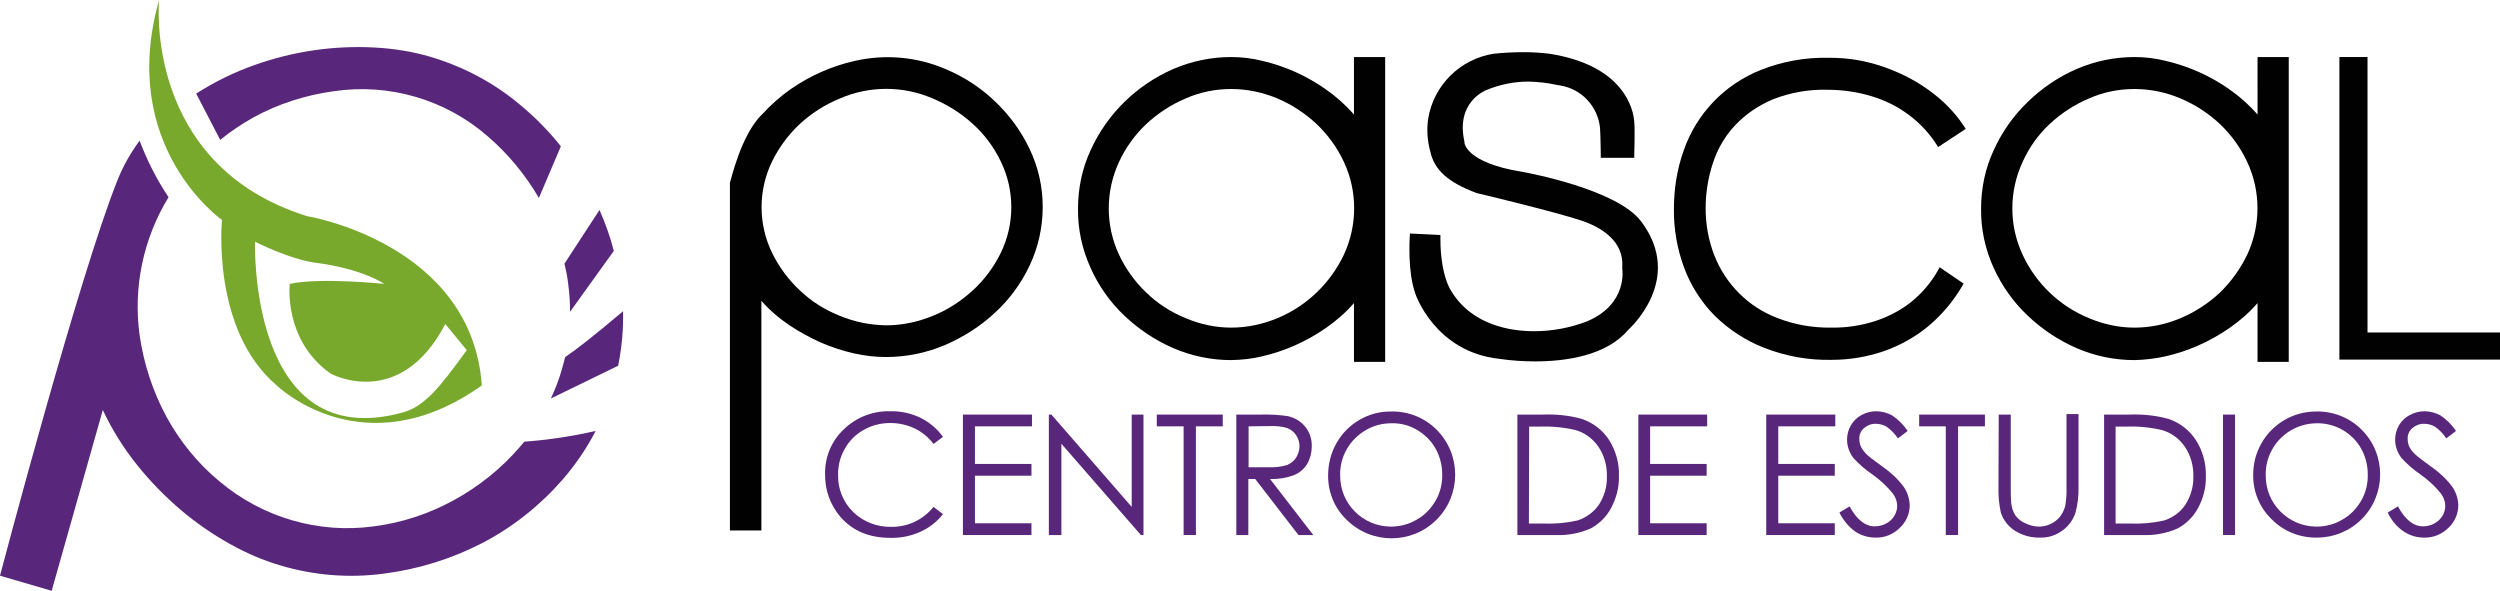 <?xml version="1.0" encoding="utf-8"?>
<!-- Generator: Adobe Illustrator 22.1.0, SVG Export Plug-In . SVG Version: 6.00 Build 0)  -->
<svg version="1.1" id="Capa_1" xmlns="http://www.w3.org/2000/svg" xmlns:xlink="http://www.w3.org/1999/xlink" x="0px" y="0px"
	 viewBox="0 0 977.5 231" style="enable-background:new 0 0 977.5 231;" xml:space="preserve">
<style type="text/css">
	.st0{fill:#79A92C;}
	.st1{fill:#58267A;}
	.st2{fill:#010102;}
</style>
<title>pascal horizontal</title>
<g id="Capa_2_1_">
	<g id="Capa_2-2">
		<g>
			<path class="st0" d="M120,84.5C55.9,64.4,62.2,0,62.2,0C45.9,57.4,86.8,86,86.8,86s-4.3,42.9,21.4,64.7c0,0,33.8,33,80.2,0
				C184.4,95,120,84.5,120,84.5z M157.4,161.3c-60.3,16.5-57.7-66.8-57.7-66.8s14.2,7.3,24.9,8.4c0,0,15.5,1.8,25.7,8.1
				c0,0-25.4-2.6-37,0c0,0-2.6,22,16,35.1c0,0,27,14.7,44.8-19.4l8.4,10.2C171.9,151.6,165.9,159,157.4,161.3L157.4,161.3z"/>
			<path class="st1" d="M222.1,110.5c0.5,3.8,0.8,7.6,0.8,11.4L240,98.1c-1.4-5.5-3.3-10.8-5.6-16l-13.7,21
				C221.3,105.5,221.8,108,222.1,110.5z"/>
			<path class="st1" d="M99.1,45.9c9.7-5.3,20.3-8.7,31.2-10.2c21.8-3.3,43.9,3.2,60.4,17.6c8,6.9,14.7,15,20,24.1l8.6-20.2
				c-4.7-5.9-10-11.3-15.8-16.1c-10.4-8.8-22.6-15.2-35.6-19c-6.9-2-14-3.1-21.1-3.5c-16-0.9-32,1.4-47.2,6.8
				c-8,2.8-15.7,6.6-22.9,11.2l0,0l9.4,18.1C90.1,51.4,94.5,48.5,99.1,45.9z"/>
			<path class="st1" d="M219.7,144.4c-1.1,3.9-2.6,7.7-4.3,11.4l26.3-12.8c1.4-7,2.1-14.2,1.9-21.3c-11.8,10-18.6,15.2-22.6,17.9
				C220.6,141.2,220.1,142.8,219.7,144.4z"/>
			<path class="st1" d="M203.4,174.6c-7.3,8.5-16.1,15.6-26,21c-9.7,5.3-20.2,8.8-31.2,10.2c-21.7,3-43.7-3.5-60.4-17.6
				c-8.5-7-15.5-15.7-20.8-25.4c-5.3-9.9-8.8-20.6-10.4-31.7C52,112.4,56,93.3,65.9,77.1c-4.6-6.9-8.4-14.3-11.3-22.1
				c-3.5,4.7-6.4,9.8-8.6,15.3C30.9,107.8,0,225.1,0,225.1l20.2,5.9l20-70.7c3.6,7.7,8.1,14.9,13.4,21.5
				c5.1,6.4,10.9,12.3,17.1,17.6c5.9,5,12.4,9.5,19.2,13.3c6.3,3.5,12.9,6.4,19.8,8.4c13.1,3.9,26.8,5,40.3,3.2
				c13.4-1.7,26.4-5.7,38.4-11.9c12-6.2,22.7-14.7,31.6-24.9c5-5.8,9.4-12.2,12.9-19c-9.2,2.1-18.5,3.5-27.9,4.2
				C204.5,173.3,204,173.9,203.4,174.6z"/>
		</g>
		<g>
			<path class="st2" d="M298.1,44.6c3.3-3.6,7-6.9,11-9.7c7.6-5.3,16.2-9.1,25.2-11.1c11.8-2.7,24.2-1.6,35.4,3.2
				c7.2,3,13.8,7.3,19.4,12.7c5.6,5.3,10.2,11.6,13.5,18.6c3.4,7.1,5.1,14.8,5.1,22.6c0,7.9-1.7,15.7-5.1,22.9
				c-3.3,7-7.9,13.3-13.6,18.5c-5.7,5.3-12.3,9.5-19.5,12.6c-7.3,3.1-15.1,4.7-23.1,4.7c-4.2,0-8.3-0.5-12.4-1.4
				c-4.4-1-8.7-2.4-12.9-4.2c-4.3-1.9-8.5-4.2-12.4-6.8c-4-2.7-7.8-5.9-11-9.6v89.8h-12.3v-136C285.6,71.4,289.6,52.6,298.1,44.6z
				 M346.5,127.2c6.2,0,12.4-1.3,18.2-3.7c5.8-2.3,11-5.7,15.6-9.9c4.6-4.2,8.3-9.2,11-14.7c5.5-11.3,5.5-24.5,0-35.8
				c-2.7-5.6-6.4-10.6-11-14.7c-4.6-4.2-9.9-7.5-15.6-9.9c-11.6-5-24.7-5-36.3,0c-5.8,2.4-11,5.7-15.6,9.9
				c-4.5,4.2-8.2,9.2-10.9,14.7c-5.5,11.3-5.5,24.5,0,35.8c2.7,5.5,6.4,10.5,10.9,14.7c4.5,4.3,9.8,7.6,15.6,9.9
				C334.2,125.9,340.3,127.1,346.5,127.2z"/>
			<path class="st2" d="M481.4,140.8c-7.8,0-15.5-1.6-22.7-4.7c-7.1-3.1-13.5-7.4-19.1-12.7c-5.6-5.3-10.1-11.7-13.2-18.7
				c-3.3-7.3-5-15.1-4.9-23.1c0-7.9,1.6-15.7,4.9-22.8c3.2-7.1,7.7-13.5,13.2-18.9c5.5-5.4,12-9.8,19.1-12.9
				c7.2-3.1,14.9-4.7,22.7-4.7c4.1,0,8.2,0.5,12.2,1.5c9,2.1,17.4,5.9,24.9,11.2c4,2.8,7.7,6.1,10.9,9.8V22.3h12.2v119.2h-12.2v-23
				c-3.2,3.7-6.9,6.9-10.9,9.7c-3.9,2.7-8,5-12.3,6.9c-4.1,1.8-8.3,3.2-12.6,4.2C489.6,140.3,485.5,140.7,481.4,140.8z M481.4,34.8
				c-6.1,0-12.2,1.2-17.8,3.7c-5.7,2.4-10.9,5.8-15.4,10c-4.5,4.2-8.1,9.3-10.7,14.9c-5.3,11.5-5.3,24.7,0,36.1
				c2.6,5.6,6.2,10.6,10.7,14.9c4.4,4.3,9.7,7.7,15.4,10c5.6,2.4,11.7,3.7,17.8,3.7c6.2,0,12.3-1.3,18.1-3.7
				c11.5-4.8,20.7-13.7,26-24.9c5.3-11.5,5.3-24.7,0-36.1c-2.6-5.6-6.2-10.6-10.7-14.9c-4.5-4.2-9.7-7.6-15.3-10
				C493.7,36.1,487.6,34.8,481.4,34.8z"/>
			<path class="st2" d="M834.6,140.8c-7.8,0-15.6-1.6-22.7-4.7c-7.1-3.1-13.5-7.4-19.1-12.7c-5.6-5.3-10.1-11.7-13.3-18.7
				c-3.3-7.3-5-15.1-4.9-23.1c0-7.9,1.6-15.7,4.9-22.8c3.2-7.1,7.7-13.5,13.3-18.9c5.5-5.4,12-9.8,19.1-12.9
				c7.2-3.1,14.9-4.7,22.7-4.7c4.1,0,8.2,0.5,12.2,1.5c9,2.1,17.5,5.9,25,11.2c4,2.8,7.7,6.1,10.9,9.8V22.3h12.2v119.2h-12.2v-23
				c-3.2,3.7-6.9,6.9-10.9,9.7c-3.9,2.7-8,5-12.3,6.9c-4.1,1.8-8.3,3.2-12.7,4.2C842.8,140.2,838.7,140.7,834.6,140.8z M834.6,34.8
				c-6.1,0-12.2,1.2-17.8,3.7c-5.7,2.4-10.9,5.8-15.4,10c-4.5,4.2-8.1,9.3-10.6,14.9c-5.3,11.5-5.3,24.7,0,36.1
				c5.2,11.3,14.5,20.2,26,24.9c5.6,2.4,11.7,3.7,17.8,3.7c6.2,0,12.3-1.3,18-3.7c5.7-2.4,10.9-5.8,15.4-10c4.4-4.3,8-9.3,10.7-14.9
				c5.3-11.5,5.3-24.7,0-36.1c-2.6-5.6-6.2-10.6-10.7-14.9c-4.5-4.2-9.7-7.6-15.4-10C847,36.1,840.8,34.8,834.6,34.8z"/>
			<path class="st2" d="M756.5,37c-5.8-4.6-12.3-8.1-19.3-10.6c-7.1-2.6-14.7-3.9-22.3-3.8c-9-0.2-17.9,1.4-26.3,4.7
				c-14.2,5.6-25.3,17.1-30.3,31.6c-2.6,7.3-3.8,15-3.8,22.8c-0.1,7.9,1.3,15.7,4,23c2.6,7,6.7,13.4,11.9,18.7
				c5.6,5.5,12.2,9.8,19.4,12.6c8.4,3.3,17.4,4.9,26.4,4.7c6.8,0,13.6-1.1,20.1-3.3c6.4-2.2,12.4-5.5,17.6-9.8
				c5.5-4.6,10.1-10.1,13.7-16.4c0.1-0.1,0.1-0.2,0.2-0.3l-9.4-6.4c-0.2,0.4-0.4,0.7-0.6,1.1c-2.6,4.7-6.1,8.8-10.2,12.2
				c-4.2,3.4-9.1,6-14.3,7.7c-5.6,1.8-11.4,2.7-17.3,2.6c-7.1,0.1-14.2-1.1-20.9-3.7c-11.5-4.3-20.5-13.4-24.9-24.8
				c-2.2-5.8-3.3-11.9-3.3-18.1c0-6.1,1-12.2,2.9-17.9c1.8-5.5,4.8-10.6,8.8-14.8c4.1-4.3,9.2-7.7,14.7-10
				c6.7-2.6,13.9-3.9,21.1-3.7c5.9,0,11.7,0.8,17.3,2.5c5.4,1.6,10.4,4.1,14.9,7.5c4.5,3.4,8.3,7.6,11.2,12.4l10.8-7.1
				C765.5,45.4,761.3,40.8,756.5,37z"/>
			<polygon class="st2" points="914.7,22.3 925.7,22.3 925.7,130 977.5,130 977.5,140.6 914.7,140.6 			"/>
			<path class="st2" d="M641.7,86.6c-9.5-12.7-44.9-19.1-46.4-19.4c-22.1-3.5-22.7-11.3-22.7-11.4v-0.2v-0.2
				c-3.5-15.4,8.1-20,8.6-20.2c5.3-2.2,10.9-3.3,16.5-3.3c3.7,0.1,7.4,0.5,11,1.3l1.2,0.2c8.4,1.3,14.8,8.1,15.7,16.5
				c0.2,2.5,0.3,10.3,0.3,10.3v1.5h13.1v-1.4c0-0.4,0.3-9.4,0-12.6c-0.3-5-4.1-22.2-33.3-26.7c-3.3-0.4-6.6-0.6-9.9-0.6
				c-3.9,0-7.8,0.2-11.7,0.6C571,23,560.5,33.3,558.4,46.5c-0.6,4.2-0.3,8.5,0.8,12.6c1.6,7.4,7,12.2,18.2,16.4
				c0.3,0,30.9,7.4,40.8,10.7c7.8,2.6,16.9,8,16.1,18.4v0.2v0.2c0,0.1,2.4,13.9-13.9,20.7c-6.6,2.5-13.5,3.8-20.6,3.8
				c-8.7,0-24.4-2.1-32.6-16.1c0,0-4-5.9-4-20.1v-1.4l-11.9-0.6l-0.1,1.4c0,0.6-0.9,13.5,2.2,22.1c0,0.2,7.7,22.8,32.8,25.5
				c4.7,0.7,9.4,1,14.1,1c11.8,0,27.8-2.2,36.3-12.3C637,128.6,658.8,109.3,641.7,86.6z"/>
			<path class="st1" d="M368.7,170.8l-3.7,2.8c-1.9-2.6-4.5-4.7-7.4-6.1c-3-1.4-6.2-2.1-9.5-2.1c-3.7,0-7.3,0.9-10.4,2.7
				c-3.1,1.7-5.7,4.3-7.4,7.4c-1.8,3.1-2.7,6.7-2.6,10.3c-0.1,5.4,2,10.6,5.9,14.4c4,3.9,9.4,5.9,14.9,5.8
				c6.4,0.1,12.5-2.8,16.5-7.8l3.7,2.8c-2.3,3-5.4,5.4-8.8,6.9c-3.7,1.7-7.7,2.5-11.8,2.4c-8.2,0-14.7-2.7-19.5-8.2
				c-4-4.7-6.1-10.6-6-16.8c-0.1-6.6,2.5-12.9,7.3-17.4c4.8-4.7,11.4-7.3,18.2-7.1c4.1-0.1,8.2,0.8,11.9,2.6
				C363.5,165.2,366.5,167.7,368.7,170.8z"/>
			<path class="st1" d="M376.5,162.1h27v4.6h-22.3v14.7h22.1v4.6h-22.1v18.6h22.1v4.6h-26.8V162.1z"/>
			<path class="st1" d="M410.1,209.2v-47.1h1l31.4,36.1v-36.1h4.6v47.1h-1L415,173.5v35.7H410.1z"/>
			<path class="st1" d="M452.3,166.7v-4.6h25.8v4.6h-10.5v42.5h-4.8v-42.5H452.3z"/>
			<path class="st1" d="M483.5,162.1h9.4c3.6-0.1,7.1,0.1,10.6,0.6c2.7,0.6,5.1,2,6.8,4.1c1.8,2.2,2.7,5,2.6,7.8
				c0,2.4-0.6,4.7-1.8,6.8c-1.2,2-3,3.5-5.2,4.4c-3,1.1-6.1,1.6-9.3,1.5l16.9,21.9h-5.8l-16.9-21.9h-2.7v21.9h-4.7V162.1z
				 M488.2,166.7v16h8.1c2.4,0.1,4.7-0.2,7-0.9c1.4-0.6,2.7-1.6,3.5-2.9c0.8-1.3,1.3-2.8,1.3-4.4c0-1.5-0.4-3-1.3-4.3
				c-0.8-1.3-2-2.2-3.4-2.8c-2.2-0.7-4.6-0.9-6.9-0.8L488.2,166.7z"/>
			<path class="st1" d="M543.8,160.9c6.7-0.2,13.2,2.4,17.9,7.1c9.7,9.7,9.7,25.5,0,35.2c-9.7,9.7-25.5,9.7-35.2,0
				c-4.7-4.5-7.3-10.8-7.2-17.4c0-4.4,1.1-8.8,3.3-12.6C526.9,165.6,535.1,160.8,543.8,160.9L543.8,160.9z M544,165.5
				c-3.5,0-7,0.9-10,2.7c-3.1,1.8-5.6,4.3-7.4,7.4c-1.8,3.1-2.7,6.7-2.6,10.3c-0.1,11,8.8,19.9,19.7,20c0,0,0.1,0,0.1,0
				c3.6,0,7.1-0.9,10.1-2.7c3.1-1.7,5.6-4.3,7.4-7.4c1.8-3.1,2.7-6.7,2.6-10.3c0-3.6-0.9-7.1-2.6-10.1c-1.7-3.1-4.3-5.6-7.4-7.4
				C551,166.3,547.6,165.4,544,165.5z"/>
			<path class="st1" d="M593.3,209.2v-47.1h9.8c5.2-0.2,10.4,0.3,15.4,1.7c4.4,1.5,8.2,4.4,10.7,8.3c2.6,4.2,4,9.1,3.8,14.1
				c0.1,4.4-1,8.6-3.1,12.5c-1.8,3.4-4.6,6.1-7.9,7.9c-4.3,1.9-9,2.8-13.7,2.6L593.3,209.2z M597.8,204.7h5.5
				c4.6,0.2,9.1-0.2,13.5-1.2c3.4-1.1,6.4-3.3,8.4-6.2c2.1-3.3,3.2-7.1,3.1-11c0.1-4.1-1-8.2-3.3-11.6c-2.2-3.2-5.4-5.6-9.2-6.6
				c-4.8-1.1-9.7-1.5-14.6-1.3h-3.3L597.8,204.7z"/>
			<path class="st1" d="M640.5,162.1h27v4.6h-22.3v14.7h22.1v4.6h-22.1v18.6h22.1v4.6h-26.7V162.1z"/>
			<path class="st1" d="M690.6,162.1h27v4.6h-22.3v14.7h22.1v4.6h-22.1v18.6h22.1v4.6h-26.8V162.1z"/>
			<path class="st1" d="M719.2,200.4l4-2.4c2.8,5.2,6.1,7.8,9.8,7.8c1.6,0,3.1-0.4,4.5-1.1c1.3-0.7,2.4-1.7,3.2-3
				c0.7-1.2,1.1-2.5,1.1-3.9c0-1.7-0.6-3.3-1.6-4.7c-2.3-2.9-5-5.4-8.1-7.6c-2.7-1.8-5.2-4-7.4-6.4c-1.6-2.1-2.5-4.6-2.5-7.2
				c0-2,0.5-3.9,1.5-5.6c1-1.7,2.4-3.1,4.1-4c1.8-1,3.8-1.5,5.8-1.5c2.2,0,4.3,0.6,6.2,1.6c2.4,1.6,4.5,3.7,6.1,6.1l-3.8,2.9
				c-1.2-1.8-2.8-3.4-4.5-4.6c-1.2-0.7-2.7-1.1-4.1-1.1c-1.7-0.1-3.4,0.6-4.7,1.7c-1.2,1.1-1.9,2.6-1.8,4.2c0,1,0.2,2.1,0.6,3
				c0.6,1.2,1.4,2.2,2.3,3.1c0.6,0.6,2.6,2.2,6.1,4.7c3.2,2.2,6.1,4.9,8.4,8c1.4,2.1,2.2,4.5,2.3,7.1c0,3.4-1.4,6.6-3.9,8.9
				c-2.5,2.5-5.9,3.9-9.5,3.8c-2.8,0-5.5-0.8-7.8-2.3C722.9,206.1,720.7,203.4,719.2,200.4z"/>
			<path class="st1" d="M750.4,166.7v-4.6h25.7v4.6h-10.5v42.5h-4.8v-42.5H750.4z"/>
			<path class="st1" d="M781.5,162.1h4.7v28.4c0,2.1,0,4.2,0.2,6.3c0.2,1.7,0.7,3.3,1.6,4.7c1,1.4,2.4,2.5,3.9,3.1
				c1.7,0.8,3.5,1.3,5.3,1.3c1.5,0,3.1-0.3,4.5-1c1.4-0.6,2.7-1.6,3.7-2.8c1-1.3,1.7-2.7,2.1-4.3c0.4-2.4,0.6-4.9,0.5-7.4v-28.5h4.7
				v28.4c0.1,3.4-0.3,6.9-1.2,10.2c-0.9,2.7-2.6,5.1-4.9,6.8c-2.6,2-5.7,3-9,2.9c-3.5,0.1-6.9-0.9-9.8-2.7c-2.6-1.7-4.6-4.2-5.5-7.2
				c-0.7-3.3-1-6.6-0.9-9.9L781.5,162.1z"/>
			<path class="st1" d="M822.7,209.2v-47.1h9.8c5.2-0.2,10.4,0.3,15.4,1.7c4.4,1.5,8.2,4.4,10.7,8.3c2.7,4.2,4,9.1,3.9,14.1
				c0.1,4.4-1,8.7-3.1,12.5c-1.8,3.4-4.6,6.1-7.9,7.9c-4.3,1.9-9,2.8-13.7,2.6L822.7,209.2z M827.2,204.7h5.5
				c4.6,0.2,9.1-0.2,13.5-1.2c3.4-1.1,6.4-3.3,8.3-6.2c2.1-3.3,3.2-7.1,3.1-11c0.1-4.1-1-8.2-3.3-11.6c-2.2-3.2-5.4-5.6-9.2-6.6
				c-4.8-1.1-9.7-1.5-14.6-1.3h-3.3L827.2,204.7z"/>
			<path class="st1" d="M869.2,162.1h4.7v47.1h-4.7V162.1z"/>
			<path class="st1" d="M905.5,160.9c6.7-0.2,13.2,2.4,17.9,7.1c9.7,9.7,9.6,25.4,0,35c-4.6,4.6-10.9,7.2-17.5,7.2
				c-6.6,0.1-13-2.4-17.7-7.2c-4.7-4.5-7.3-10.8-7.2-17.4c0-4.4,1.1-8.6,3.3-12.4C888.6,165.7,896.7,160.9,905.5,160.9L905.5,160.9z
				 M905.7,165.5c-7.1,0.1-13.7,3.9-17.2,10.1c-1.8,3.1-2.7,6.7-2.6,10.3c-0.1,11,8.8,19.9,19.7,20c0,0,0.1,0,0.1,0
				c3.6,0,7.1-0.9,10.1-2.7c3.1-1.7,5.6-4.3,7.4-7.4c1.8-3.1,2.7-6.7,2.6-10.3c0-3.6-0.9-7.1-2.6-10.1c-1.7-3.1-4.3-5.6-7.4-7.4
				C912.7,166.3,909.2,165.4,905.7,165.5z"/>
			<path class="st1" d="M933.6,200.4l4-2.4c2.8,5.2,6.1,7.8,9.8,7.8c1.6,0,3.1-0.4,4.4-1.1c1.3-0.7,2.4-1.7,3.2-3
				c0.7-1.2,1.1-2.5,1.1-3.9c0-1.7-0.6-3.3-1.6-4.7c-2.3-2.9-5-5.4-8.1-7.6c-2.7-1.8-5.2-4-7.4-6.4c-1.6-2.1-2.5-4.6-2.5-7.2
				c0-2,0.5-3.9,1.5-5.6c1-1.7,2.4-3.1,4.2-4c1.8-1,3.8-1.5,5.8-1.5c2.2,0,4.3,0.6,6.2,1.6c2.4,1.6,4.5,3.7,6.1,6.1l-3.8,2.9
				c-1.2-1.8-2.7-3.4-4.5-4.6c-1.2-0.7-2.7-1.1-4.1-1.1c-1.7-0.1-3.4,0.6-4.7,1.7c-1.2,1.1-1.9,2.6-1.8,4.2c0,1,0.2,2.1,0.6,3
				c0.6,1.2,1.4,2.2,2.4,3.1c0.6,0.6,2.6,2.2,6.1,4.7c3.2,2.2,6.1,4.9,8.4,8c1.4,2.1,2.2,4.5,2.3,7.1c0,3.4-1.4,6.6-3.9,8.9
				c-2.5,2.5-5.9,3.9-9.5,3.8c-2.8,0-5.5-0.8-7.8-2.3C937.2,206.1,935,203.4,933.6,200.4z"/>
		</g>
	</g>
</g>
</svg>
